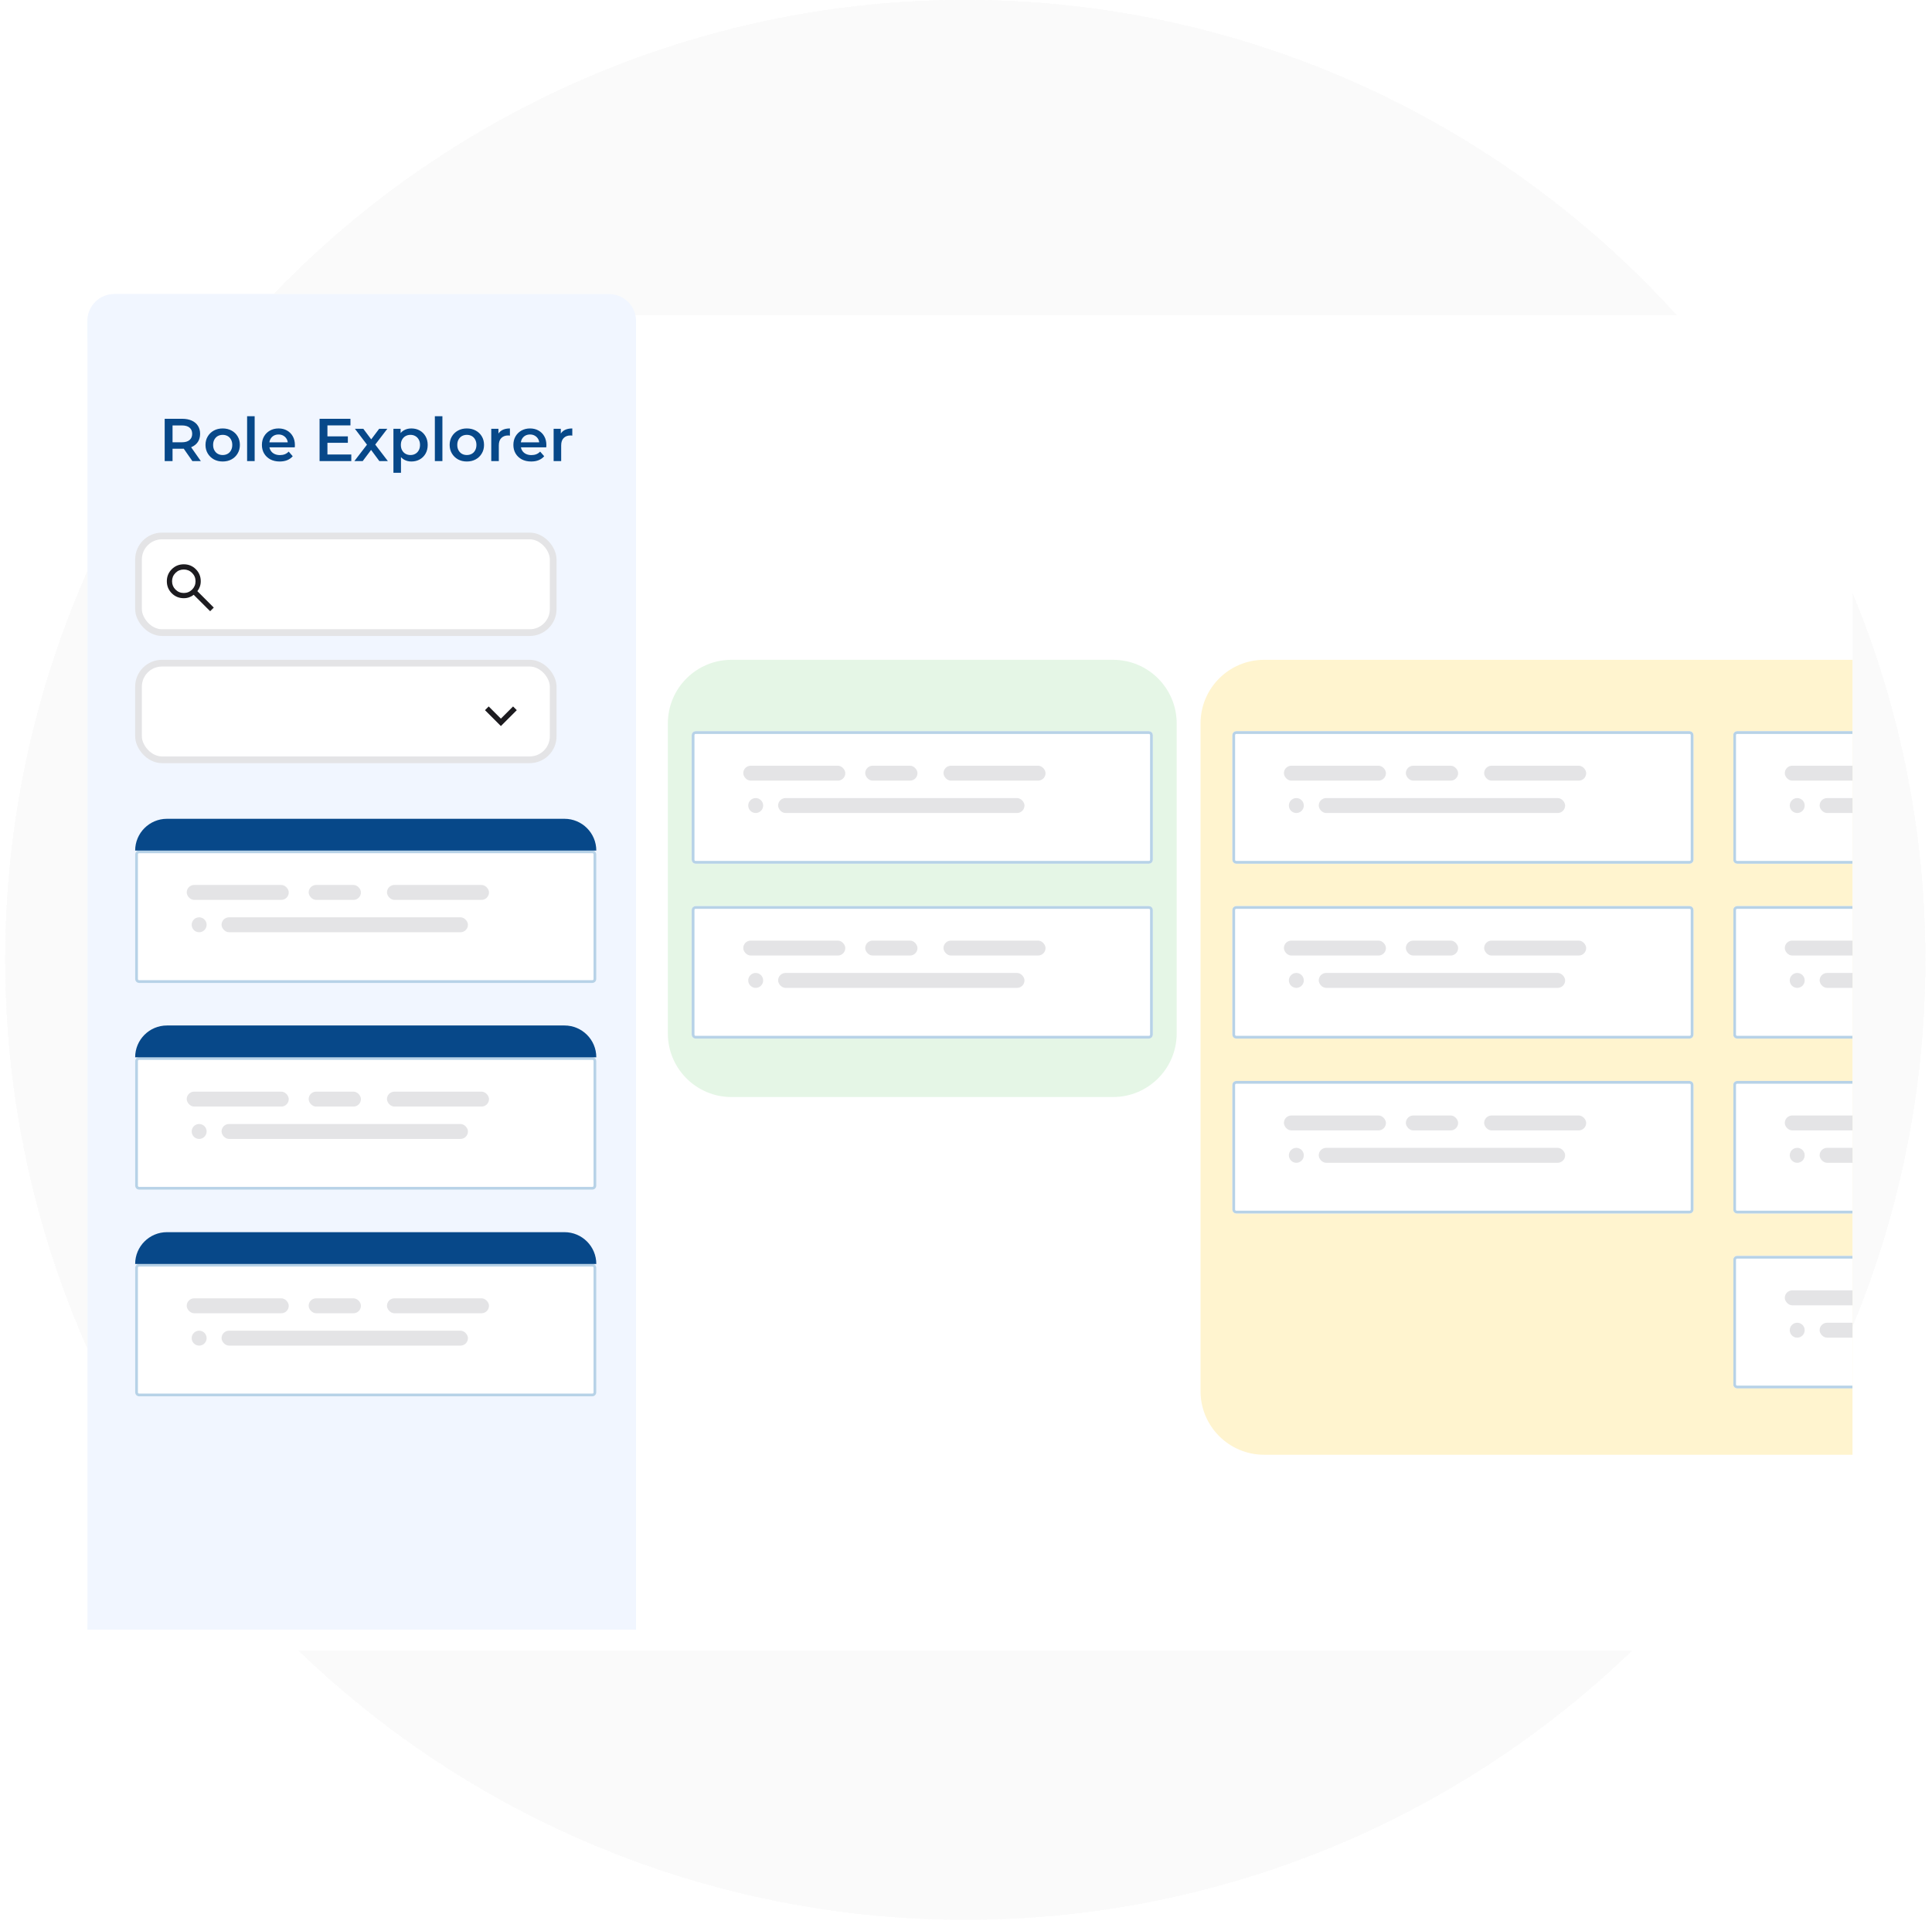 <svg width="243" height="242" viewBox="0 0 243 242" fill="none" xmlns="http://www.w3.org/2000/svg">
<circle cx="121.411" cy="120.745" r="120.745" fill="#FAFAFA"/>
<circle cx="121.411" cy="120.745" r="120.745" fill="#FAFAFA"/>
<g filter="url(#filter0_d_2823_14387)">
<rect x="11" y="37" width="222" height="168" rx="3.377" fill="white"/>
</g>
<path d="M11 40.377C11 38.512 12.512 37 14.377 37H76.623C78.488 37 80 38.512 80 40.377V205H43.409H11V40.377Z" fill="#F1F6FF"/>
<path d="M20.714 58V52.681H22.903C23.374 52.681 23.777 52.757 24.111 52.908C24.451 53.06 24.712 53.278 24.894 53.562C25.076 53.846 25.168 54.183 25.168 54.573C25.168 54.963 25.076 55.3 24.894 55.583C24.712 55.862 24.451 56.077 24.111 56.229C23.777 56.376 23.374 56.45 22.903 56.45H21.262L21.702 56.001V58H20.714ZM24.195 58L22.85 56.07H23.906L25.259 58H24.195ZM21.702 56.108L21.262 55.637H22.857C23.293 55.637 23.62 55.543 23.838 55.355C24.061 55.168 24.172 54.907 24.172 54.573C24.172 54.233 24.061 53.972 23.838 53.79C23.62 53.608 23.293 53.516 22.857 53.516H21.262L21.702 53.03V56.108ZM28.006 58.053C27.59 58.053 27.22 57.965 26.896 57.787C26.572 57.605 26.316 57.357 26.128 57.042C25.941 56.728 25.847 56.371 25.847 55.971C25.847 55.566 25.941 55.209 26.128 54.9C26.316 54.585 26.572 54.34 26.896 54.162C27.22 53.985 27.59 53.896 28.006 53.896C28.426 53.896 28.798 53.985 29.123 54.162C29.452 54.34 29.708 54.583 29.89 54.892C30.078 55.201 30.171 55.561 30.171 55.971C30.171 56.371 30.078 56.728 29.89 57.042C29.708 57.357 29.452 57.605 29.123 57.787C28.798 57.965 28.426 58.053 28.006 58.053ZM28.006 57.24C28.238 57.24 28.446 57.189 28.629 57.088C28.811 56.987 28.953 56.84 29.054 56.647C29.161 56.455 29.214 56.229 29.214 55.971C29.214 55.708 29.161 55.482 29.054 55.295C28.953 55.102 28.811 54.955 28.629 54.854C28.446 54.752 28.241 54.702 28.013 54.702C27.78 54.702 27.572 54.752 27.39 54.854C27.213 54.955 27.071 55.102 26.964 55.295C26.858 55.482 26.805 55.708 26.805 55.971C26.805 56.229 26.858 56.455 26.964 56.647C27.071 56.84 27.213 56.987 27.39 57.088C27.572 57.189 27.777 57.24 28.006 57.24ZM31.08 58V52.361H32.03V58H31.08ZM35.184 58.053C34.733 58.053 34.338 57.965 33.998 57.787C33.664 57.605 33.403 57.357 33.216 57.042C33.033 56.728 32.942 56.371 32.942 55.971C32.942 55.566 33.031 55.209 33.208 54.9C33.39 54.585 33.639 54.34 33.953 54.162C34.272 53.985 34.634 53.896 35.039 53.896C35.435 53.896 35.787 53.983 36.096 54.155C36.405 54.327 36.648 54.57 36.825 54.884C37.003 55.198 37.091 55.568 37.091 55.994C37.091 56.034 37.089 56.08 37.084 56.131C37.084 56.181 37.081 56.229 37.076 56.275H33.694V55.644H36.575L36.202 55.842C36.207 55.609 36.159 55.404 36.058 55.226C35.956 55.049 35.817 54.91 35.64 54.808C35.468 54.707 35.267 54.656 35.039 54.656C34.806 54.656 34.601 54.707 34.424 54.808C34.252 54.91 34.115 55.051 34.014 55.234C33.917 55.411 33.869 55.621 33.869 55.865V56.017C33.869 56.26 33.925 56.475 34.036 56.663C34.148 56.85 34.305 56.994 34.507 57.096C34.71 57.197 34.943 57.248 35.207 57.248C35.435 57.248 35.64 57.212 35.822 57.141C36.005 57.07 36.167 56.959 36.309 56.807L36.818 57.392C36.635 57.605 36.405 57.77 36.126 57.886C35.852 57.998 35.538 58.053 35.184 58.053ZM41.107 54.892H43.752V55.705H41.107V54.892ZM41.183 57.172H44.185V58H40.195V52.681H44.078V53.509H41.183V57.172ZM44.573 58L46.359 55.675L46.344 56.184L44.642 53.942H45.698L46.891 55.538H46.488L47.689 53.942H48.715L46.998 56.184L47.005 55.675L48.783 58H47.712L46.458 56.305L46.853 56.358L45.622 58H44.573ZM51.734 58.053C51.404 58.053 51.103 57.977 50.829 57.825C50.561 57.673 50.346 57.445 50.184 57.141C50.026 56.832 49.948 56.442 49.948 55.971C49.948 55.495 50.024 55.105 50.176 54.801C50.333 54.497 50.546 54.271 50.814 54.124C51.083 53.972 51.389 53.896 51.734 53.896C52.134 53.896 52.486 53.983 52.79 54.155C53.099 54.327 53.342 54.568 53.52 54.877C53.702 55.186 53.793 55.55 53.793 55.971C53.793 56.392 53.702 56.759 53.52 57.073C53.342 57.382 53.099 57.623 52.79 57.795C52.486 57.967 52.134 58.053 51.734 58.053ZM49.484 59.474V53.942H50.389V54.9L50.358 55.979L50.434 57.058V59.474H49.484ZM51.627 57.24C51.855 57.24 52.058 57.189 52.235 57.088C52.418 56.987 52.562 56.84 52.668 56.647C52.775 56.455 52.828 56.229 52.828 55.971C52.828 55.708 52.775 55.482 52.668 55.295C52.562 55.102 52.418 54.955 52.235 54.854C52.058 54.752 51.855 54.702 51.627 54.702C51.399 54.702 51.194 54.752 51.012 54.854C50.829 54.955 50.685 55.102 50.579 55.295C50.472 55.482 50.419 55.708 50.419 55.971C50.419 56.229 50.472 56.455 50.579 56.647C50.685 56.84 50.829 56.987 51.012 57.088C51.194 57.189 51.399 57.24 51.627 57.24ZM54.694 58V52.361H55.644V58H54.694ZM58.715 58.053C58.299 58.053 57.929 57.965 57.605 57.787C57.281 57.605 57.025 57.357 56.837 57.042C56.65 56.728 56.556 56.371 56.556 55.971C56.556 55.566 56.65 55.209 56.837 54.9C57.025 54.585 57.281 54.34 57.605 54.162C57.929 53.985 58.299 53.896 58.715 53.896C59.135 53.896 59.507 53.985 59.832 54.162C60.161 54.34 60.417 54.583 60.599 54.892C60.787 55.201 60.88 55.561 60.88 55.971C60.88 56.371 60.787 56.728 60.599 57.042C60.417 57.357 60.161 57.605 59.832 57.787C59.507 57.965 59.135 58.053 58.715 58.053ZM58.715 57.24C58.948 57.24 59.155 57.189 59.338 57.088C59.52 56.987 59.662 56.84 59.763 56.647C59.87 56.455 59.923 56.229 59.923 55.971C59.923 55.708 59.87 55.482 59.763 55.295C59.662 55.102 59.52 54.955 59.338 54.854C59.155 54.752 58.95 54.702 58.722 54.702C58.489 54.702 58.281 54.752 58.099 54.854C57.922 54.955 57.78 55.102 57.673 55.295C57.567 55.482 57.514 55.708 57.514 55.971C57.514 56.229 57.567 56.455 57.673 56.647C57.78 56.84 57.922 56.987 58.099 57.088C58.281 57.189 58.487 57.24 58.715 57.24ZM61.789 58V53.942H62.693V55.059L62.587 54.732C62.708 54.459 62.898 54.251 63.157 54.109C63.42 53.967 63.747 53.896 64.137 53.896V54.801C64.096 54.791 64.058 54.785 64.023 54.785C63.987 54.78 63.952 54.778 63.916 54.778C63.557 54.778 63.271 54.884 63.058 55.097C62.845 55.305 62.739 55.616 62.739 56.032V58H61.789ZM66.813 58.053C66.362 58.053 65.967 57.965 65.628 57.787C65.293 57.605 65.032 57.357 64.845 57.042C64.662 56.728 64.571 56.371 64.571 55.971C64.571 55.566 64.66 55.209 64.837 54.9C65.02 54.585 65.268 54.34 65.582 54.162C65.901 53.985 66.263 53.896 66.669 53.896C67.064 53.896 67.416 53.983 67.725 54.155C68.034 54.327 68.277 54.57 68.454 54.884C68.632 55.198 68.721 55.568 68.721 55.994C68.721 56.034 68.718 56.08 68.713 56.131C68.713 56.181 68.71 56.229 68.705 56.275H65.324V55.644H68.204L67.831 55.842C67.836 55.609 67.788 55.404 67.687 55.226C67.586 55.049 67.446 54.91 67.269 54.808C67.097 54.707 66.897 54.656 66.669 54.656C66.436 54.656 66.231 54.707 66.053 54.808C65.881 54.91 65.744 55.051 65.643 55.234C65.546 55.411 65.498 55.621 65.498 55.865V56.017C65.498 56.26 65.554 56.475 65.666 56.663C65.777 56.85 65.934 56.994 66.137 57.096C66.339 57.197 66.572 57.248 66.836 57.248C67.064 57.248 67.269 57.212 67.451 57.141C67.634 57.07 67.796 56.959 67.938 56.807L68.447 57.392C68.264 57.605 68.034 57.77 67.755 57.886C67.482 57.998 67.168 58.053 66.813 58.053ZM69.633 58V53.942H70.537V55.059L70.431 54.732C70.552 54.459 70.743 54.251 71.001 54.109C71.264 53.967 71.591 53.896 71.981 53.896V54.801C71.941 54.791 71.903 54.785 71.867 54.785C71.832 54.78 71.796 54.778 71.761 54.778C71.401 54.778 71.115 54.884 70.902 55.097C70.689 55.305 70.583 55.616 70.583 56.032V58H69.633Z" fill="#074889"/>
<rect x="17.422" y="67.422" width="52.156" height="12.156" rx="2.955" fill="white" stroke="#E4E4E6" stroke-width="0.844"/>
<mask id="mask0_2823_14387" style="mask-type:alpha" maskUnits="userSpaceOnUse" x="20" y="70" width="8" height="8">
<rect x="20" y="70" width="7.875" height="7.875" fill="#D9D9D9"/>
</mask>
<g mask="url(#mask0_2823_14387)">
<path d="M26.431 76.891L24.364 74.823C24.2 74.955 24.011 75.059 23.798 75.135C23.585 75.212 23.358 75.25 23.117 75.25C22.521 75.25 22.017 75.044 21.604 74.631C21.191 74.218 20.984 73.713 20.984 73.117C20.984 72.521 21.191 72.017 21.604 71.604C22.017 71.191 22.521 70.984 23.117 70.984C23.713 70.984 24.218 71.191 24.631 71.604C25.044 72.017 25.25 72.521 25.25 73.117C25.25 73.358 25.212 73.585 25.135 73.798C25.059 74.011 24.955 74.2 24.823 74.364L26.891 76.431L26.431 76.891ZM23.117 74.594C23.527 74.594 23.876 74.45 24.163 74.163C24.45 73.876 24.594 73.527 24.594 73.117C24.594 72.707 24.45 72.358 24.163 72.071C23.876 71.784 23.527 71.641 23.117 71.641C22.707 71.641 22.358 71.784 22.071 72.071C21.784 72.358 21.641 72.707 21.641 73.117C21.641 73.527 21.784 73.876 22.071 74.163C22.358 74.45 22.707 74.594 23.117 74.594Z" fill="#1C1B1F"/>
</g>
<circle cx="121.411" cy="120.745" r="120.745" fill="#FAFAFA"/>
<g filter="url(#filter1_d_2823_14387)">
<rect x="11" y="37" width="222" height="168" rx="3.377" fill="white"/>
</g>
<path d="M11 40.377C11 38.512 12.512 37 14.377 37H76.623C78.488 37 80 38.512 80 40.377V205H43.409H11V40.377Z" fill="#F1F6FF"/>
<path d="M20.714 58V52.681H22.903C23.374 52.681 23.777 52.757 24.111 52.908C24.451 53.06 24.712 53.278 24.894 53.562C25.076 53.846 25.168 54.183 25.168 54.573C25.168 54.963 25.076 55.3 24.894 55.583C24.712 55.862 24.451 56.077 24.111 56.229C23.777 56.376 23.374 56.45 22.903 56.45H21.262L21.702 56.001V58H20.714ZM24.195 58L22.85 56.07H23.906L25.259 58H24.195ZM21.702 56.108L21.262 55.637H22.857C23.293 55.637 23.62 55.543 23.838 55.355C24.061 55.168 24.172 54.907 24.172 54.573C24.172 54.233 24.061 53.972 23.838 53.79C23.62 53.608 23.293 53.516 22.857 53.516H21.262L21.702 53.03V56.108ZM28.006 58.053C27.59 58.053 27.22 57.965 26.896 57.787C26.572 57.605 26.316 57.357 26.128 57.042C25.941 56.728 25.847 56.371 25.847 55.971C25.847 55.566 25.941 55.209 26.128 54.9C26.316 54.585 26.572 54.34 26.896 54.162C27.22 53.985 27.59 53.896 28.006 53.896C28.426 53.896 28.798 53.985 29.123 54.162C29.452 54.34 29.708 54.583 29.89 54.892C30.078 55.201 30.171 55.561 30.171 55.971C30.171 56.371 30.078 56.728 29.89 57.042C29.708 57.357 29.452 57.605 29.123 57.787C28.798 57.965 28.426 58.053 28.006 58.053ZM28.006 57.24C28.238 57.24 28.446 57.189 28.629 57.088C28.811 56.987 28.953 56.84 29.054 56.647C29.161 56.455 29.214 56.229 29.214 55.971C29.214 55.708 29.161 55.482 29.054 55.295C28.953 55.102 28.811 54.955 28.629 54.854C28.446 54.752 28.241 54.702 28.013 54.702C27.78 54.702 27.572 54.752 27.39 54.854C27.213 54.955 27.071 55.102 26.964 55.295C26.858 55.482 26.805 55.708 26.805 55.971C26.805 56.229 26.858 56.455 26.964 56.647C27.071 56.84 27.213 56.987 27.39 57.088C27.572 57.189 27.777 57.24 28.006 57.24ZM31.08 58V52.361H32.03V58H31.08ZM35.184 58.053C34.733 58.053 34.338 57.965 33.998 57.787C33.664 57.605 33.403 57.357 33.216 57.042C33.033 56.728 32.942 56.371 32.942 55.971C32.942 55.566 33.031 55.209 33.208 54.9C33.39 54.585 33.639 54.34 33.953 54.162C34.272 53.985 34.634 53.896 35.039 53.896C35.435 53.896 35.787 53.983 36.096 54.155C36.405 54.327 36.648 54.57 36.825 54.884C37.003 55.198 37.091 55.568 37.091 55.994C37.091 56.034 37.089 56.08 37.084 56.131C37.084 56.181 37.081 56.229 37.076 56.275H33.694V55.644H36.575L36.202 55.842C36.207 55.609 36.159 55.404 36.058 55.226C35.956 55.049 35.817 54.91 35.64 54.808C35.468 54.707 35.267 54.656 35.039 54.656C34.806 54.656 34.601 54.707 34.424 54.808C34.252 54.91 34.115 55.051 34.014 55.234C33.917 55.411 33.869 55.621 33.869 55.865V56.017C33.869 56.26 33.925 56.475 34.036 56.663C34.148 56.85 34.305 56.994 34.507 57.096C34.71 57.197 34.943 57.248 35.207 57.248C35.435 57.248 35.64 57.212 35.822 57.141C36.005 57.07 36.167 56.959 36.309 56.807L36.818 57.392C36.635 57.605 36.405 57.77 36.126 57.886C35.852 57.998 35.538 58.053 35.184 58.053ZM41.107 54.892H43.752V55.705H41.107V54.892ZM41.183 57.172H44.185V58H40.195V52.681H44.078V53.509H41.183V57.172ZM44.573 58L46.359 55.675L46.344 56.184L44.642 53.942H45.698L46.891 55.538H46.488L47.689 53.942H48.715L46.998 56.184L47.005 55.675L48.783 58H47.712L46.458 56.305L46.853 56.358L45.622 58H44.573ZM51.734 58.053C51.404 58.053 51.103 57.977 50.829 57.825C50.561 57.673 50.346 57.445 50.184 57.141C50.026 56.832 49.948 56.442 49.948 55.971C49.948 55.495 50.024 55.105 50.176 54.801C50.333 54.497 50.546 54.271 50.814 54.124C51.083 53.972 51.389 53.896 51.734 53.896C52.134 53.896 52.486 53.983 52.79 54.155C53.099 54.327 53.342 54.568 53.52 54.877C53.702 55.186 53.793 55.55 53.793 55.971C53.793 56.392 53.702 56.759 53.52 57.073C53.342 57.382 53.099 57.623 52.79 57.795C52.486 57.967 52.134 58.053 51.734 58.053ZM49.484 59.474V53.942H50.389V54.9L50.358 55.979L50.434 57.058V59.474H49.484ZM51.627 57.24C51.855 57.24 52.058 57.189 52.235 57.088C52.418 56.987 52.562 56.84 52.668 56.647C52.775 56.455 52.828 56.229 52.828 55.971C52.828 55.708 52.775 55.482 52.668 55.295C52.562 55.102 52.418 54.955 52.235 54.854C52.058 54.752 51.855 54.702 51.627 54.702C51.399 54.702 51.194 54.752 51.012 54.854C50.829 54.955 50.685 55.102 50.579 55.295C50.472 55.482 50.419 55.708 50.419 55.971C50.419 56.229 50.472 56.455 50.579 56.647C50.685 56.84 50.829 56.987 51.012 57.088C51.194 57.189 51.399 57.24 51.627 57.24ZM54.694 58V52.361H55.644V58H54.694ZM58.715 58.053C58.299 58.053 57.929 57.965 57.605 57.787C57.281 57.605 57.025 57.357 56.837 57.042C56.65 56.728 56.556 56.371 56.556 55.971C56.556 55.566 56.65 55.209 56.837 54.9C57.025 54.585 57.281 54.34 57.605 54.162C57.929 53.985 58.299 53.896 58.715 53.896C59.135 53.896 59.507 53.985 59.832 54.162C60.161 54.34 60.417 54.583 60.599 54.892C60.787 55.201 60.88 55.561 60.88 55.971C60.88 56.371 60.787 56.728 60.599 57.042C60.417 57.357 60.161 57.605 59.832 57.787C59.507 57.965 59.135 58.053 58.715 58.053ZM58.715 57.24C58.948 57.24 59.155 57.189 59.338 57.088C59.52 56.987 59.662 56.84 59.763 56.647C59.87 56.455 59.923 56.229 59.923 55.971C59.923 55.708 59.87 55.482 59.763 55.295C59.662 55.102 59.52 54.955 59.338 54.854C59.155 54.752 58.95 54.702 58.722 54.702C58.489 54.702 58.281 54.752 58.099 54.854C57.922 54.955 57.78 55.102 57.673 55.295C57.567 55.482 57.514 55.708 57.514 55.971C57.514 56.229 57.567 56.455 57.673 56.647C57.78 56.84 57.922 56.987 58.099 57.088C58.281 57.189 58.487 57.24 58.715 57.24ZM61.789 58V53.942H62.693V55.059L62.587 54.732C62.708 54.459 62.898 54.251 63.157 54.109C63.42 53.967 63.747 53.896 64.137 53.896V54.801C64.096 54.791 64.058 54.785 64.023 54.785C63.987 54.78 63.952 54.778 63.916 54.778C63.557 54.778 63.271 54.884 63.058 55.097C62.845 55.305 62.739 55.616 62.739 56.032V58H61.789ZM66.813 58.053C66.362 58.053 65.967 57.965 65.628 57.787C65.293 57.605 65.032 57.357 64.845 57.042C64.662 56.728 64.571 56.371 64.571 55.971C64.571 55.566 64.66 55.209 64.837 54.9C65.02 54.585 65.268 54.34 65.582 54.162C65.901 53.985 66.263 53.896 66.669 53.896C67.064 53.896 67.416 53.983 67.725 54.155C68.034 54.327 68.277 54.57 68.454 54.884C68.632 55.198 68.721 55.568 68.721 55.994C68.721 56.034 68.718 56.08 68.713 56.131C68.713 56.181 68.71 56.229 68.705 56.275H65.324V55.644H68.204L67.831 55.842C67.836 55.609 67.788 55.404 67.687 55.226C67.586 55.049 67.446 54.91 67.269 54.808C67.097 54.707 66.897 54.656 66.669 54.656C66.436 54.656 66.231 54.707 66.053 54.808C65.881 54.91 65.744 55.051 65.643 55.234C65.546 55.411 65.498 55.621 65.498 55.865V56.017C65.498 56.26 65.554 56.475 65.666 56.663C65.777 56.85 65.934 56.994 66.137 57.096C66.339 57.197 66.572 57.248 66.836 57.248C67.064 57.248 67.269 57.212 67.451 57.141C67.634 57.07 67.796 56.959 67.938 56.807L68.447 57.392C68.264 57.605 68.034 57.77 67.755 57.886C67.482 57.998 67.168 58.053 66.813 58.053ZM69.633 58V53.942H70.537V55.059L70.431 54.732C70.552 54.459 70.743 54.251 71.001 54.109C71.264 53.967 71.591 53.896 71.981 53.896V54.801C71.941 54.791 71.903 54.785 71.867 54.785C71.832 54.78 71.796 54.778 71.761 54.778C71.401 54.778 71.115 54.884 70.902 55.097C70.689 55.305 70.583 55.616 70.583 56.032V58H69.633Z" fill="#074889"/>
<rect x="17.422" y="67.422" width="52.156" height="12.156" rx="2.955" fill="white" stroke="#E4E4E6" stroke-width="0.844"/>
<mask id="mask1_2823_14387" style="mask-type:alpha" maskUnits="userSpaceOnUse" x="20" y="70" width="8" height="8">
<rect x="20" y="70" width="7.875" height="7.875" fill="#D9D9D9"/>
</mask>
<g mask="url(#mask1_2823_14387)">
<path d="M26.431 76.891L24.364 74.823C24.2 74.955 24.011 75.059 23.798 75.135C23.585 75.212 23.358 75.25 23.117 75.25C22.521 75.25 22.017 75.044 21.604 74.631C21.191 74.218 20.984 73.713 20.984 73.117C20.984 72.521 21.191 72.017 21.604 71.604C22.017 71.191 22.521 70.984 23.117 70.984C23.713 70.984 24.218 71.191 24.631 71.604C25.044 72.017 25.25 72.521 25.25 73.117C25.25 73.358 25.212 73.585 25.135 73.798C25.059 74.011 24.955 74.2 24.823 74.364L26.891 76.431L26.431 76.891ZM23.117 74.594C23.527 74.594 23.876 74.45 24.163 74.163C24.45 73.876 24.594 73.527 24.594 73.117C24.594 72.707 24.45 72.358 24.163 72.071C23.876 71.784 23.527 71.641 23.117 71.641C22.707 71.641 22.358 71.784 22.071 72.071C21.784 72.358 21.641 72.707 21.641 73.117C21.641 73.527 21.784 73.876 22.071 74.163C22.358 74.45 22.707 74.594 23.117 74.594Z" fill="#1C1B1F"/>
</g>
<rect x="17.422" y="83.422" width="52.156" height="12.156" rx="2.955" fill="white" stroke="#E4E4E6" stroke-width="0.844"/>
<mask id="mask2_2823_14387" style="mask-type:alpha" maskUnits="userSpaceOnUse" x="59" y="86" width="8" height="8">
<rect x="67" y="94" width="8" height="8" transform="rotate(-180 67 94)" fill="#D9D9D9"/>
</mask>
<g mask="url(#mask2_2823_14387)">
<path d="M63 90.4L64.533 88.867L65 89.334L63 91.334L61 89.334L61.467 88.867L63 90.4Z" fill="#1C1B1F"/>
</g>
<path d="M84 91C84 86.582 87.582 83 92 83H140C144.418 83 148 86.582 148 91V130C148 134.418 144.418 138 140 138H92C87.582 138 84 134.418 84 130V91Z" fill="#E5F6E6"/>
<path d="M151 91C151 86.582 154.582 83 159 83H233V183H159C154.582 183 151 179.418 151 175V91Z" fill="#FFF4CF"/>
<g filter="url(#filter2_d_2823_14387)">
<path d="M87 91.49C87 91.219 87.219 91 87.49 91H144.51C144.781 91 145 91.219 145 91.49V107.181C145 107.451 144.781 107.671 144.51 107.671H87.49C87.219 107.671 87 107.451 87 107.181V91.49Z" fill="white"/>
<path d="M87.174 91.49C87.174 91.315 87.315 91.174 87.49 91.174H144.51C144.685 91.174 144.826 91.315 144.826 91.49V107.181C144.826 107.355 144.685 107.497 144.51 107.497H87.49C87.315 107.497 87.174 107.355 87.174 107.181V91.49Z" stroke="#B7D2E7" stroke-width="0.347"/>
</g>
<circle cx="95.049" cy="101.331" r="0.939" fill="#E4E4E6"/>
<rect x="93.485" y="96.322" width="12.834" height="1.878" rx="0.939" fill="#E4E4E6"/>
<rect x="118.671" y="96.322" width="12.834" height="1.878" rx="0.939" fill="#E4E4E6"/>
<rect x="97.867" y="100.392" width="30.99" height="1.878" rx="0.939" fill="#E4E4E6"/>
<rect x="108.823" y="96.322" width="6.574" height="1.878" rx="0.939" fill="#E4E4E6"/>
<g filter="url(#filter3_d_2823_14387)">
<path d="M17 106.49C17 106.219 17.219 106 17.49 106H74.51C74.781 106 75 106.219 75 106.49V122.181C75 122.451 74.781 122.671 74.51 122.671H17.49C17.219 122.671 17 122.451 17 122.181V106.49Z" fill="white"/>
<path d="M17.174 106.49C17.174 106.315 17.315 106.174 17.49 106.174H74.51C74.685 106.174 74.826 106.315 74.826 106.49V122.181C74.826 122.355 74.685 122.497 74.51 122.497H17.49C17.315 122.497 17.174 122.355 17.174 122.181V106.49Z" stroke="#B7D2E7" stroke-width="0.347"/>
</g>
<circle cx="25.049" cy="116.331" r="0.939" fill="#E4E4E6"/>
<rect x="23.485" y="111.322" width="12.834" height="1.878" rx="0.939" fill="#E4E4E6"/>
<rect x="48.671" y="111.322" width="12.834" height="1.878" rx="0.939" fill="#E4E4E6"/>
<rect x="27.867" y="115.392" width="30.99" height="1.878" rx="0.939" fill="#E4E4E6"/>
<rect x="38.823" y="111.322" width="6.574" height="1.878" rx="0.939" fill="#E4E4E6"/>
<path d="M17 107C17 104.791 18.791 103 21 103H71C73.209 103 75 104.791 75 107H17Z" fill="#074889"/>
<g filter="url(#filter4_d_2823_14387)">
<path d="M17 132.49C17 132.219 17.219 132 17.49 132H74.51C74.781 132 75 132.219 75 132.49V148.181C75 148.451 74.781 148.671 74.51 148.671H17.49C17.219 148.671 17 148.451 17 148.181V132.49Z" fill="white"/>
<path d="M17.174 132.49C17.174 132.315 17.315 132.174 17.49 132.174H74.51C74.685 132.174 74.826 132.315 74.826 132.49V148.181C74.826 148.355 74.685 148.497 74.51 148.497H17.49C17.315 148.497 17.174 148.355 17.174 148.181V132.49Z" stroke="#B7D2E7" stroke-width="0.347"/>
</g>
<circle cx="25.049" cy="142.331" r="0.939" fill="#E4E4E6"/>
<rect x="23.485" y="137.322" width="12.834" height="1.878" rx="0.939" fill="#E4E4E6"/>
<rect x="48.671" y="137.322" width="12.834" height="1.878" rx="0.939" fill="#E4E4E6"/>
<rect x="27.867" y="141.392" width="30.99" height="1.878" rx="0.939" fill="#E4E4E6"/>
<rect x="38.823" y="137.322" width="6.574" height="1.878" rx="0.939" fill="#E4E4E6"/>
<path d="M17 133C17 130.791 18.791 129 21 129H71C73.209 129 75 130.791 75 133H17Z" fill="#074889"/>
<g filter="url(#filter5_d_2823_14387)">
<path d="M17 158.49C17 158.219 17.219 158 17.49 158H74.51C74.781 158 75 158.219 75 158.49V174.181C75 174.451 74.781 174.671 74.51 174.671H17.49C17.219 174.671 17 174.451 17 174.181V158.49Z" fill="white"/>
<path d="M17.174 158.49C17.174 158.315 17.315 158.174 17.49 158.174H74.51C74.685 158.174 74.826 158.315 74.826 158.49V174.181C74.826 174.355 74.685 174.497 74.51 174.497H17.49C17.315 174.497 17.174 174.355 17.174 174.181V158.49Z" stroke="#B7D2E7" stroke-width="0.347"/>
</g>
<circle cx="25.049" cy="168.331" r="0.939" fill="#E4E4E6"/>
<rect x="23.485" y="163.322" width="12.834" height="1.878" rx="0.939" fill="#E4E4E6"/>
<rect x="48.671" y="163.322" width="12.834" height="1.878" rx="0.939" fill="#E4E4E6"/>
<rect x="27.867" y="167.392" width="30.99" height="1.878" rx="0.939" fill="#E4E4E6"/>
<rect x="38.823" y="163.322" width="6.574" height="1.878" rx="0.939" fill="#E4E4E6"/>
<path d="M17 159C17 156.791 18.791 155 21 155H71C73.209 155 75 156.791 75 159H17Z" fill="#074889"/>
<g filter="url(#filter6_d_2823_14387)">
<path d="M87 113.49C87 113.219 87.219 113 87.49 113H144.51C144.781 113 145 113.219 145 113.49V129.181C145 129.451 144.781 129.671 144.51 129.671H87.49C87.219 129.671 87 129.451 87 129.181V113.49Z" fill="white"/>
<path d="M87.174 113.49C87.174 113.315 87.315 113.174 87.49 113.174H144.51C144.685 113.174 144.826 113.315 144.826 113.49V129.181C144.826 129.355 144.685 129.497 144.51 129.497H87.49C87.315 129.497 87.174 129.355 87.174 129.181V113.49Z" stroke="#B7D2E7" stroke-width="0.347"/>
</g>
<circle cx="95.049" cy="123.331" r="0.939" fill="#E4E4E6"/>
<rect x="93.485" y="118.322" width="12.834" height="1.878" rx="0.939" fill="#E4E4E6"/>
<rect x="118.671" y="118.322" width="12.834" height="1.878" rx="0.939" fill="#E4E4E6"/>
<rect x="97.867" y="122.392" width="30.99" height="1.878" rx="0.939" fill="#E4E4E6"/>
<rect x="108.823" y="118.322" width="6.574" height="1.878" rx="0.939" fill="#E4E4E6"/>
<g filter="url(#filter7_d_2823_14387)">
<path d="M155 91.49C155 91.219 155.219 91 155.49 91H212.51C212.781 91 213 91.219 213 91.49V107.181C213 107.451 212.781 107.671 212.51 107.671H155.49C155.219 107.671 155 107.451 155 107.181V91.49Z" fill="white"/>
<path d="M155.174 91.49C155.174 91.315 155.315 91.174 155.49 91.174H212.51C212.685 91.174 212.826 91.315 212.826 91.49V107.181C212.826 107.355 212.685 107.497 212.51 107.497H155.49C155.315 107.497 155.174 107.355 155.174 107.181V91.49Z" stroke="#B7D2E7" stroke-width="0.347"/>
</g>
<circle cx="163.049" cy="101.331" r="0.939" fill="#E4E4E6"/>
<rect x="161.485" y="96.322" width="12.834" height="1.878" rx="0.939" fill="#E4E4E6"/>
<rect x="186.671" y="96.322" width="12.834" height="1.878" rx="0.939" fill="#E4E4E6"/>
<rect x="165.867" y="100.392" width="30.99" height="1.878" rx="0.939" fill="#E4E4E6"/>
<rect x="176.823" y="96.322" width="6.574" height="1.878" rx="0.939" fill="#E4E4E6"/>
<g filter="url(#filter8_d_2823_14387)">
<path d="M155 113.49C155 113.219 155.219 113 155.49 113H212.51C212.781 113 213 113.219 213 113.49V129.181C213 129.451 212.781 129.671 212.51 129.671H155.49C155.219 129.671 155 129.451 155 129.181V113.49Z" fill="white"/>
<path d="M155.174 113.49C155.174 113.315 155.315 113.174 155.49 113.174H212.51C212.685 113.174 212.826 113.315 212.826 113.49V129.181C212.826 129.355 212.685 129.497 212.51 129.497H155.49C155.315 129.497 155.174 129.355 155.174 129.181V113.49Z" stroke="#B7D2E7" stroke-width="0.347"/>
</g>
<circle cx="163.049" cy="123.331" r="0.939" fill="#E4E4E6"/>
<rect x="161.485" y="118.322" width="12.834" height="1.878" rx="0.939" fill="#E4E4E6"/>
<rect x="186.671" y="118.322" width="12.834" height="1.878" rx="0.939" fill="#E4E4E6"/>
<rect x="165.867" y="122.392" width="30.99" height="1.878" rx="0.939" fill="#E4E4E6"/>
<rect x="176.823" y="118.322" width="6.574" height="1.878" rx="0.939" fill="#E4E4E6"/>
<g filter="url(#filter9_d_2823_14387)">
<path d="M155 135.49C155 135.219 155.219 135 155.49 135H212.51C212.781 135 213 135.219 213 135.49V151.181C213 151.451 212.781 151.671 212.51 151.671H155.49C155.219 151.671 155 151.451 155 151.181V135.49Z" fill="white"/>
<path d="M155.174 135.49C155.174 135.315 155.315 135.174 155.49 135.174H212.51C212.685 135.174 212.826 135.315 212.826 135.49V151.181C212.826 151.355 212.685 151.497 212.51 151.497H155.49C155.315 151.497 155.174 151.355 155.174 151.181V135.49Z" stroke="#B7D2E7" stroke-width="0.347"/>
</g>
<circle cx="163.049" cy="145.331" r="0.939" fill="#E4E4E6"/>
<rect x="161.485" y="140.322" width="12.834" height="1.878" rx="0.939" fill="#E4E4E6"/>
<rect x="186.671" y="140.322" width="12.834" height="1.878" rx="0.939" fill="#E4E4E6"/>
<rect x="165.867" y="144.392" width="30.99" height="1.878" rx="0.939" fill="#E4E4E6"/>
<rect x="176.823" y="140.322" width="6.574" height="1.878" rx="0.939" fill="#E4E4E6"/>
<g clip-path="url(#clip0_2823_14387)">
<g filter="url(#filter10_d_2823_14387)">
<path d="M218 91.49C218 91.219 218.219 91 218.49 91H275.51C275.781 91 276 91.219 276 91.49V107.181C276 107.451 275.781 107.671 275.51 107.671H218.49C218.219 107.671 218 107.451 218 107.181V91.49Z" fill="white"/>
<path d="M218.174 91.49C218.174 91.315 218.315 91.174 218.49 91.174H275.51C275.685 91.174 275.826 91.315 275.826 91.49V107.181C275.826 107.355 275.685 107.497 275.51 107.497H218.49C218.315 107.497 218.174 107.355 218.174 107.181V91.49Z" stroke="#B7D2E7" stroke-width="0.347"/>
</g>
<circle cx="226.049" cy="101.331" r="0.939" fill="#E4E4E6"/>
<rect x="224.485" y="96.322" width="12.834" height="1.878" rx="0.939" fill="#E4E4E6"/>
<rect x="228.867" y="100.392" width="30.99" height="1.878" rx="0.939" fill="#E4E4E6"/>
<g filter="url(#filter11_d_2823_14387)">
<path d="M218 113.49C218 113.219 218.219 113 218.49 113H275.51C275.781 113 276 113.219 276 113.49V129.181C276 129.451 275.781 129.671 275.51 129.671H218.49C218.219 129.671 218 129.451 218 129.181V113.49Z" fill="white"/>
<path d="M218.174 113.49C218.174 113.315 218.315 113.174 218.49 113.174H275.51C275.685 113.174 275.826 113.315 275.826 113.49V129.181C275.826 129.355 275.685 129.497 275.51 129.497H218.49C218.315 129.497 218.174 129.355 218.174 129.181V113.49Z" stroke="#B7D2E7" stroke-width="0.347"/>
</g>
<circle cx="226.049" cy="123.331" r="0.939" fill="#E4E4E6"/>
<rect x="224.485" y="118.322" width="12.834" height="1.878" rx="0.939" fill="#E4E4E6"/>
<rect x="228.867" y="122.392" width="30.99" height="1.878" rx="0.939" fill="#E4E4E6"/>
<g filter="url(#filter12_d_2823_14387)">
<path d="M218 135.49C218 135.219 218.219 135 218.49 135H275.51C275.781 135 276 135.219 276 135.49V151.181C276 151.451 275.781 151.671 275.51 151.671H218.49C218.219 151.671 218 151.451 218 151.181V135.49Z" fill="white"/>
<path d="M218.174 135.49C218.174 135.315 218.315 135.174 218.49 135.174H275.51C275.685 135.174 275.826 135.315 275.826 135.49V151.181C275.826 151.355 275.685 151.497 275.51 151.497H218.49C218.315 151.497 218.174 151.355 218.174 151.181V135.49Z" stroke="#B7D2E7" stroke-width="0.347"/>
</g>
<circle cx="226.049" cy="145.331" r="0.939" fill="#E4E4E6"/>
<rect x="224.485" y="140.322" width="12.834" height="1.878" rx="0.939" fill="#E4E4E6"/>
<rect x="228.867" y="144.392" width="30.99" height="1.878" rx="0.939" fill="#E4E4E6"/>
<g filter="url(#filter13_d_2823_14387)">
<path d="M218 157.49C218 157.219 218.219 157 218.49 157H275.51C275.781 157 276 157.219 276 157.49V173.181C276 173.451 275.781 173.671 275.51 173.671H218.49C218.219 173.671 218 173.451 218 173.181V157.49Z" fill="white"/>
<path d="M218.174 157.49C218.174 157.315 218.315 157.174 218.49 157.174H275.51C275.685 157.174 275.826 157.315 275.826 157.49V173.181C275.826 173.355 275.685 173.497 275.51 173.497H218.49C218.315 173.497 218.174 173.355 218.174 173.181V157.49Z" stroke="#B7D2E7" stroke-width="0.347"/>
</g>
<circle cx="226.049" cy="167.331" r="0.939" fill="#E4E4E6"/>
<rect x="224.485" y="162.322" width="12.834" height="1.878" rx="0.939" fill="#E4E4E6"/>
<rect x="228.867" y="166.392" width="30.99" height="1.878" rx="0.939" fill="#E4E4E6"/>
</g>
<defs>
<filter id="filter0_d_2823_14387" x="3.074" y="31.716" width="237.852" height="183.852" filterUnits="userSpaceOnUse" color-interpolation-filters="sRGB">
<feFlood flood-opacity="0" result="BackgroundImageFix"/>
<feColorMatrix in="SourceAlpha" type="matrix" values="0 0 0 0 0 0 0 0 0 0 0 0 0 0 0 0 0 0 127 0" result="hardAlpha"/>
<feOffset dy="2.642"/>
<feGaussianBlur stdDeviation="3.963"/>
<feColorMatrix type="matrix" values="0 0 0 0 0 0 0 0 0 0 0 0 0 0 0 0 0 0 0.15 0"/>
<feBlend mode="normal" in2="BackgroundImageFix" result="effect1_dropShadow_2823_14387"/>
<feBlend mode="normal" in="SourceGraphic" in2="effect1_dropShadow_2823_14387" result="shape"/>
</filter>
<filter id="filter1_d_2823_14387" x="3.074" y="31.716" width="237.852" height="183.852" filterUnits="userSpaceOnUse" color-interpolation-filters="sRGB">
<feFlood flood-opacity="0" result="BackgroundImageFix"/>
<feColorMatrix in="SourceAlpha" type="matrix" values="0 0 0 0 0 0 0 0 0 0 0 0 0 0 0 0 0 0 127 0" result="hardAlpha"/>
<feOffset dy="2.642"/>
<feGaussianBlur stdDeviation="3.963"/>
<feColorMatrix type="matrix" values="0 0 0 0 0 0 0 0 0 0 0 0 0 0 0 0 0 0 0.15 0"/>
<feBlend mode="normal" in2="BackgroundImageFix" result="effect1_dropShadow_2823_14387"/>
<feBlend mode="normal" in="SourceGraphic" in2="effect1_dropShadow_2823_14387" result="shape"/>
</filter>
<filter id="filter2_d_2823_14387" x="84.062" y="89.041" width="63.877" height="22.548" filterUnits="userSpaceOnUse" color-interpolation-filters="sRGB">
<feFlood flood-opacity="0" result="BackgroundImageFix"/>
<feColorMatrix in="SourceAlpha" type="matrix" values="0 0 0 0 0 0 0 0 0 0 0 0 0 0 0 0 0 0 127 0" result="hardAlpha"/>
<feOffset dy="0.979"/>
<feGaussianBlur stdDeviation="1.469"/>
<feColorMatrix type="matrix" values="0 0 0 0 0 0 0 0 0 0 0 0 0 0 0 0 0 0 0.15 0"/>
<feBlend mode="normal" in2="BackgroundImageFix" result="effect1_dropShadow_2823_14387"/>
<feBlend mode="normal" in="SourceGraphic" in2="effect1_dropShadow_2823_14387" result="shape"/>
</filter>
<filter id="filter3_d_2823_14387" x="14.062" y="104.041" width="63.877" height="22.548" filterUnits="userSpaceOnUse" color-interpolation-filters="sRGB">
<feFlood flood-opacity="0" result="BackgroundImageFix"/>
<feColorMatrix in="SourceAlpha" type="matrix" values="0 0 0 0 0 0 0 0 0 0 0 0 0 0 0 0 0 0 127 0" result="hardAlpha"/>
<feOffset dy="0.979"/>
<feGaussianBlur stdDeviation="1.469"/>
<feColorMatrix type="matrix" values="0 0 0 0 0 0 0 0 0 0 0 0 0 0 0 0 0 0 0.15 0"/>
<feBlend mode="normal" in2="BackgroundImageFix" result="effect1_dropShadow_2823_14387"/>
<feBlend mode="normal" in="SourceGraphic" in2="effect1_dropShadow_2823_14387" result="shape"/>
</filter>
<filter id="filter4_d_2823_14387" x="14.062" y="130.041" width="63.877" height="22.548" filterUnits="userSpaceOnUse" color-interpolation-filters="sRGB">
<feFlood flood-opacity="0" result="BackgroundImageFix"/>
<feColorMatrix in="SourceAlpha" type="matrix" values="0 0 0 0 0 0 0 0 0 0 0 0 0 0 0 0 0 0 127 0" result="hardAlpha"/>
<feOffset dy="0.979"/>
<feGaussianBlur stdDeviation="1.469"/>
<feColorMatrix type="matrix" values="0 0 0 0 0 0 0 0 0 0 0 0 0 0 0 0 0 0 0.15 0"/>
<feBlend mode="normal" in2="BackgroundImageFix" result="effect1_dropShadow_2823_14387"/>
<feBlend mode="normal" in="SourceGraphic" in2="effect1_dropShadow_2823_14387" result="shape"/>
</filter>
<filter id="filter5_d_2823_14387" x="14.062" y="156.041" width="63.877" height="22.548" filterUnits="userSpaceOnUse" color-interpolation-filters="sRGB">
<feFlood flood-opacity="0" result="BackgroundImageFix"/>
<feColorMatrix in="SourceAlpha" type="matrix" values="0 0 0 0 0 0 0 0 0 0 0 0 0 0 0 0 0 0 127 0" result="hardAlpha"/>
<feOffset dy="0.979"/>
<feGaussianBlur stdDeviation="1.469"/>
<feColorMatrix type="matrix" values="0 0 0 0 0 0 0 0 0 0 0 0 0 0 0 0 0 0 0.15 0"/>
<feBlend mode="normal" in2="BackgroundImageFix" result="effect1_dropShadow_2823_14387"/>
<feBlend mode="normal" in="SourceGraphic" in2="effect1_dropShadow_2823_14387" result="shape"/>
</filter>
<filter id="filter6_d_2823_14387" x="84.062" y="111.041" width="63.877" height="22.548" filterUnits="userSpaceOnUse" color-interpolation-filters="sRGB">
<feFlood flood-opacity="0" result="BackgroundImageFix"/>
<feColorMatrix in="SourceAlpha" type="matrix" values="0 0 0 0 0 0 0 0 0 0 0 0 0 0 0 0 0 0 127 0" result="hardAlpha"/>
<feOffset dy="0.979"/>
<feGaussianBlur stdDeviation="1.469"/>
<feColorMatrix type="matrix" values="0 0 0 0 0 0 0 0 0 0 0 0 0 0 0 0 0 0 0.15 0"/>
<feBlend mode="normal" in2="BackgroundImageFix" result="effect1_dropShadow_2823_14387"/>
<feBlend mode="normal" in="SourceGraphic" in2="effect1_dropShadow_2823_14387" result="shape"/>
</filter>
<filter id="filter7_d_2823_14387" x="152.062" y="89.041" width="63.877" height="22.548" filterUnits="userSpaceOnUse" color-interpolation-filters="sRGB">
<feFlood flood-opacity="0" result="BackgroundImageFix"/>
<feColorMatrix in="SourceAlpha" type="matrix" values="0 0 0 0 0 0 0 0 0 0 0 0 0 0 0 0 0 0 127 0" result="hardAlpha"/>
<feOffset dy="0.979"/>
<feGaussianBlur stdDeviation="1.469"/>
<feColorMatrix type="matrix" values="0 0 0 0 0 0 0 0 0 0 0 0 0 0 0 0 0 0 0.15 0"/>
<feBlend mode="normal" in2="BackgroundImageFix" result="effect1_dropShadow_2823_14387"/>
<feBlend mode="normal" in="SourceGraphic" in2="effect1_dropShadow_2823_14387" result="shape"/>
</filter>
<filter id="filter8_d_2823_14387" x="152.062" y="111.041" width="63.877" height="22.548" filterUnits="userSpaceOnUse" color-interpolation-filters="sRGB">
<feFlood flood-opacity="0" result="BackgroundImageFix"/>
<feColorMatrix in="SourceAlpha" type="matrix" values="0 0 0 0 0 0 0 0 0 0 0 0 0 0 0 0 0 0 127 0" result="hardAlpha"/>
<feOffset dy="0.979"/>
<feGaussianBlur stdDeviation="1.469"/>
<feColorMatrix type="matrix" values="0 0 0 0 0 0 0 0 0 0 0 0 0 0 0 0 0 0 0.15 0"/>
<feBlend mode="normal" in2="BackgroundImageFix" result="effect1_dropShadow_2823_14387"/>
<feBlend mode="normal" in="SourceGraphic" in2="effect1_dropShadow_2823_14387" result="shape"/>
</filter>
<filter id="filter9_d_2823_14387" x="152.062" y="133.041" width="63.877" height="22.548" filterUnits="userSpaceOnUse" color-interpolation-filters="sRGB">
<feFlood flood-opacity="0" result="BackgroundImageFix"/>
<feColorMatrix in="SourceAlpha" type="matrix" values="0 0 0 0 0 0 0 0 0 0 0 0 0 0 0 0 0 0 127 0" result="hardAlpha"/>
<feOffset dy="0.979"/>
<feGaussianBlur stdDeviation="1.469"/>
<feColorMatrix type="matrix" values="0 0 0 0 0 0 0 0 0 0 0 0 0 0 0 0 0 0 0.15 0"/>
<feBlend mode="normal" in2="BackgroundImageFix" result="effect1_dropShadow_2823_14387"/>
<feBlend mode="normal" in="SourceGraphic" in2="effect1_dropShadow_2823_14387" result="shape"/>
</filter>
<filter id="filter10_d_2823_14387" x="215.062" y="89.041" width="63.877" height="22.548" filterUnits="userSpaceOnUse" color-interpolation-filters="sRGB">
<feFlood flood-opacity="0" result="BackgroundImageFix"/>
<feColorMatrix in="SourceAlpha" type="matrix" values="0 0 0 0 0 0 0 0 0 0 0 0 0 0 0 0 0 0 127 0" result="hardAlpha"/>
<feOffset dy="0.979"/>
<feGaussianBlur stdDeviation="1.469"/>
<feColorMatrix type="matrix" values="0 0 0 0 0 0 0 0 0 0 0 0 0 0 0 0 0 0 0.15 0"/>
<feBlend mode="normal" in2="BackgroundImageFix" result="effect1_dropShadow_2823_14387"/>
<feBlend mode="normal" in="SourceGraphic" in2="effect1_dropShadow_2823_14387" result="shape"/>
</filter>
<filter id="filter11_d_2823_14387" x="215.062" y="111.041" width="63.877" height="22.548" filterUnits="userSpaceOnUse" color-interpolation-filters="sRGB">
<feFlood flood-opacity="0" result="BackgroundImageFix"/>
<feColorMatrix in="SourceAlpha" type="matrix" values="0 0 0 0 0 0 0 0 0 0 0 0 0 0 0 0 0 0 127 0" result="hardAlpha"/>
<feOffset dy="0.979"/>
<feGaussianBlur stdDeviation="1.469"/>
<feColorMatrix type="matrix" values="0 0 0 0 0 0 0 0 0 0 0 0 0 0 0 0 0 0 0.15 0"/>
<feBlend mode="normal" in2="BackgroundImageFix" result="effect1_dropShadow_2823_14387"/>
<feBlend mode="normal" in="SourceGraphic" in2="effect1_dropShadow_2823_14387" result="shape"/>
</filter>
<filter id="filter12_d_2823_14387" x="215.062" y="133.041" width="63.877" height="22.548" filterUnits="userSpaceOnUse" color-interpolation-filters="sRGB">
<feFlood flood-opacity="0" result="BackgroundImageFix"/>
<feColorMatrix in="SourceAlpha" type="matrix" values="0 0 0 0 0 0 0 0 0 0 0 0 0 0 0 0 0 0 127 0" result="hardAlpha"/>
<feOffset dy="0.979"/>
<feGaussianBlur stdDeviation="1.469"/>
<feColorMatrix type="matrix" values="0 0 0 0 0 0 0 0 0 0 0 0 0 0 0 0 0 0 0.15 0"/>
<feBlend mode="normal" in2="BackgroundImageFix" result="effect1_dropShadow_2823_14387"/>
<feBlend mode="normal" in="SourceGraphic" in2="effect1_dropShadow_2823_14387" result="shape"/>
</filter>
<filter id="filter13_d_2823_14387" x="215.062" y="155.041" width="63.877" height="22.548" filterUnits="userSpaceOnUse" color-interpolation-filters="sRGB">
<feFlood flood-opacity="0" result="BackgroundImageFix"/>
<feColorMatrix in="SourceAlpha" type="matrix" values="0 0 0 0 0 0 0 0 0 0 0 0 0 0 0 0 0 0 127 0" result="hardAlpha"/>
<feOffset dy="0.979"/>
<feGaussianBlur stdDeviation="1.469"/>
<feColorMatrix type="matrix" values="0 0 0 0 0 0 0 0 0 0 0 0 0 0 0 0 0 0 0.15 0"/>
<feBlend mode="normal" in2="BackgroundImageFix" result="effect1_dropShadow_2823_14387"/>
<feBlend mode="normal" in="SourceGraphic" in2="effect1_dropShadow_2823_14387" result="shape"/>
</filter>
<clipPath id="clip0_2823_14387">
<rect width="15" height="100" fill="white" transform="translate(218 91)"/>
</clipPath>
</defs>
</svg>
